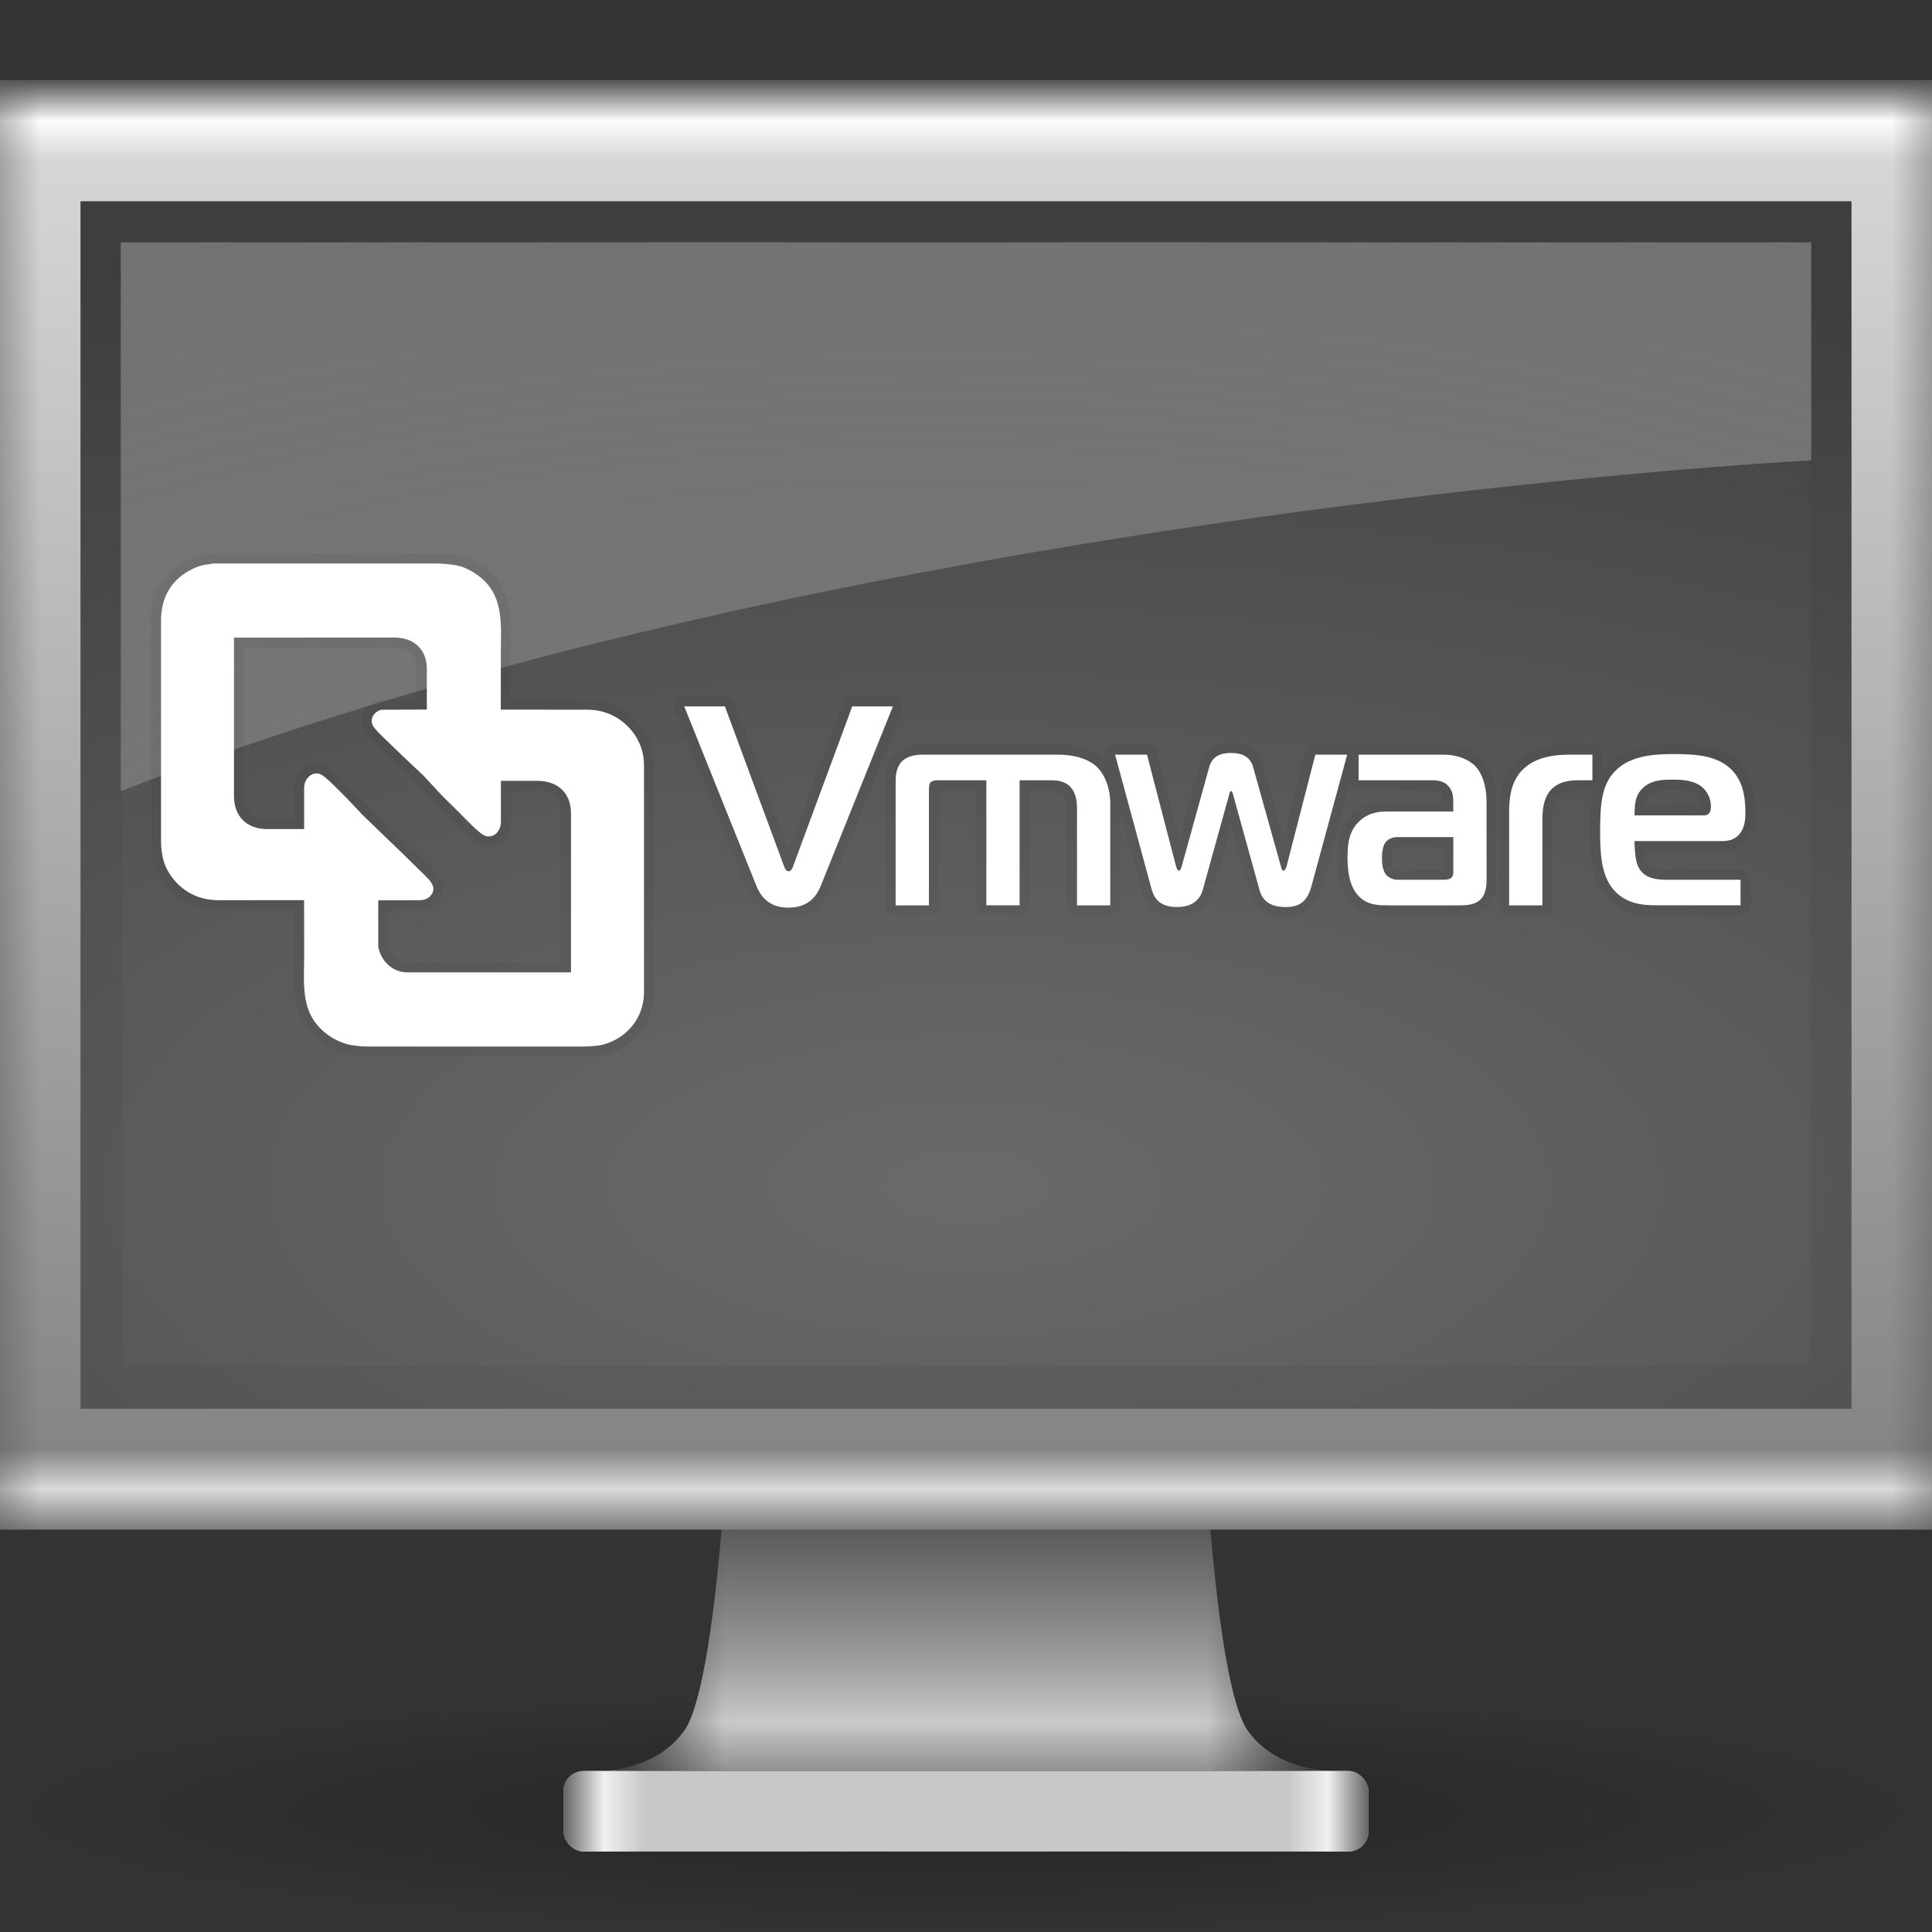 <?xml version="1.0" encoding="UTF-8" standalone="no"?>
<!-- Created with Inkscape (http://www.inkscape.org/) -->

<svg
   xmlns:dc="http://purl.org/dc/elements/1.1/"
   xmlns:cc="http://creativecommons.org/ns#"
   xmlns:rdf="http://www.w3.org/1999/02/22-rdf-syntax-ns#"
   xmlns:svg="http://www.w3.org/2000/svg"
   xmlns="http://www.w3.org/2000/svg"
   xmlns:xlink="http://www.w3.org/1999/xlink"
   xmlns:sodipodi="http://sodipodi.sourceforge.net/DTD/sodipodi-0.dtd"
   xmlns:inkscape="http://www.inkscape.org/namespaces/inkscape"
   version="1.1"
   width="48"
   height="48"
   id="svg4569"
   inkscape:version="0.48.4 r9939"
   sodipodi:docname="application-x-vmware-vmfoundry.svg">
  <rect width="100%" height="100%" fill="#333333" stroke="none"/>
  <sodipodi:namedview
     pagecolor="#ffffff"
     bordercolor="#666666"
     borderopacity="1"
     objecttolerance="10"
     gridtolerance="10"
     guidetolerance="10"
     inkscape:pageopacity="0"
     inkscape:pageshadow="2"
     inkscape:window-width="1280"
     inkscape:window-height="1000"
     id="namedview41"
     showgrid="false"
     inkscape:zoom="11.313709"
     inkscape:cx="29.329987"
     inkscape:cy="18.840007"
     inkscape:window-x="0"
     inkscape:window-y="24"
     inkscape:window-maximized="1"
     inkscape:current-layer="svg4569" />
  <defs
     id="defs4571">
    <linearGradient
       id="linearGradient3941">
      <stop
         style="stop-color:#a7a7a7;stop-opacity:0.286;"
         offset="0"
         id="stop3943" />
      <stop
         style="stop-color:#707070;stop-opacity:1;"
         offset="1"
         id="stop3945" />
    </linearGradient>
    <linearGradient
       id="linearGradient3906">
      <stop
         style="stop-color:#5d5d5d;stop-opacity:1;"
         offset="0"
         id="stop3908" />
      <stop
         id="stop3915"
         offset="0.5"
         style="stop-color:#efefef;stop-opacity:1;" />
      <stop
         style="stop-color:#efefef;stop-opacity:0;"
         offset="1"
         id="stop3910" />
    </linearGradient>
    <linearGradient
       id="linearGradient3877">
      <stop
         id="stop3879"
         offset="0"
         style="stop-color:#2e2e2f;stop-opacity:1;" />
      <stop
         id="stop3881"
         offset="1"
         style="stop-color:#2e2e2f;stop-opacity:0;" />
    </linearGradient>
    <linearGradient
       id="linearGradient3865">
      <stop
         style="stop-color:#dbdbdb;stop-opacity:1;"
         offset="0"
         id="stop3867" />
      <stop
         style="stop-color:#dbdbdb;stop-opacity:0;"
         offset="1"
         id="stop3869" />
    </linearGradient>
    <linearGradient
       id="linearGradient3843">
      <stop
         id="stop3845"
         offset="0"
         style="stop-color:#7d7d7d;stop-opacity:1;" />
      <stop
         style="stop-color:#d9d9d9;stop-opacity:1;"
         offset="0.5"
         id="stop3847" />
      <stop
         id="stop3849"
         offset="1"
         style="stop-color:#d9d9d9;stop-opacity:0;" />
    </linearGradient>
    <linearGradient
       id="linearGradient3835">
      <stop
         style="stop-color:#555555;stop-opacity:0;"
         offset="0"
         id="stop3837" />
      <stop
         style="stop-color:#555555;stop-opacity:1;"
         offset="1"
         id="stop3839" />
    </linearGradient>
    <linearGradient
       id="linearGradient3813">
      <stop
         style="stop-color:#555555;stop-opacity:1;"
         offset="0"
         id="stop3815" />
      <stop
         id="stop3825"
         offset="0.5"
         style="stop-color:#fcfcfc;stop-opacity:1;" />
      <stop
         style="stop-color:#fcfcfc;stop-opacity:0;"
         offset="1"
         id="stop3817" />
    </linearGradient>
    <linearGradient
       id="linearGradient3803">
      <stop
         style="stop-color:#dbdbdb;stop-opacity:1;"
         offset="0"
         id="stop3805" />
      <stop
         style="stop-color:#808080;stop-opacity:1;"
         offset="1"
         id="stop3807" />
    </linearGradient>
    <linearGradient
       id="linearGradient4054">
      <stop
         id="stop4056"
         style="stop-color:#ffffff;stop-opacity:1"
         offset="0" />
      <stop
         id="stop4058"
         style="stop-color:#ffffff;stop-opacity:0.235"
         offset="0.063" />
      <stop
         id="stop4060"
         style="stop-color:#ffffff;stop-opacity:0.157"
         offset="0.969" />
      <stop
         id="stop4062"
         style="stop-color:#ffffff;stop-opacity:0.392"
         offset="1" />
    </linearGradient>
    <linearGradient
       id="linearGradient3912">
      <stop
         id="stop3914"
         style="stop-color:#5a5a5a;stop-opacity:1;"
         offset="0" />
      <stop
         offset="0.523"
         style="stop-color:#999999;stop-opacity:1;"
         id="stop3935" />
      <stop
         id="stop3920"
         style="stop-color:#c9c9c9;stop-opacity:1;"
         offset="0.782" />
      <stop
         id="stop3922"
         style="stop-color:#929292;stop-opacity:1;"
         offset="1" />
    </linearGradient>
    <linearGradient
       id="linearGradient3342">
      <stop
         id="stop3344"
         style="stop-color:#ffffff;stop-opacity:0"
         offset="0" />
      <stop
         id="stop3346"
         style="stop-color:#ffffff;stop-opacity:1"
         offset="1" />
    </linearGradient>
    <linearGradient
       id="linearGradient10691-1">
      <stop
         id="stop10693-3"
         style="stop-color:#000000;stop-opacity:1"
         offset="0" />
      <stop
         id="stop10695-1"
         style="stop-color:#000000;stop-opacity:0"
         offset="1" />
    </linearGradient>
    <linearGradient
       x1="15.574"
       y1="46.971"
       x2="23.578"
       y2="46.971"
       id="linearGradient2993"
       xlink:href="#linearGradient3342"
       gradientUnits="userSpaceOnUse"
       gradientTransform="matrix(1.118,0,0,1,-2.352,-3.471)"
       spreadMethod="reflect" />
    <radialGradient
       cx="6.703"
       cy="73.616"
       r="7.228"
       fx="6.703"
       fy="73.616"
       id="radialGradient3001"
       xlink:href="#linearGradient10691-1"
       gradientUnits="userSpaceOnUse"
       gradientTransform="matrix(1.937,0,0,0.415,11.018,13.447)" />
    <linearGradient
       x1="361.106"
       y1="87.987"
       x2="361.106"
       y2="92.491"
       id="linearGradient3832-9"
       xlink:href="#linearGradient3912"
       gradientUnits="userSpaceOnUse"
       gradientTransform="matrix(0.996,0,0,1,-332.882,-50.013)" />
    <linearGradient
       id="outerBackgroundGradient-5-0">
      <stop
         style="stop-color:#6a6a6a;stop-opacity:1;"
         offset="0"
         id="stop3864-8-6-4" />
      <stop
         style="stop-color:#414141;stop-opacity:1;"
         offset="1"
         id="stop3866-9-1-86" />
    </linearGradient>
    <linearGradient
       id="linearGradient3924-1">
      <stop
         offset="0"
         style="stop-color:#ffffff;stop-opacity:1"
         id="stop3926-3" />
      <stop
         offset="0.063"
         style="stop-color:#ffffff;stop-opacity:0.235"
         id="stop3928-91" />
      <stop
         offset="0.951"
         style="stop-color:#ffffff;stop-opacity:0.157"
         id="stop3930-6" />
      <stop
         offset="1"
         style="stop-color:#ffffff;stop-opacity:0.392"
         id="stop3932-6" />
    </linearGradient>
    <linearGradient
       inkscape:collect="always"
       xlink:href="#linearGradient3924-1-0"
       id="linearGradient3916-5"
       gradientUnits="userSpaceOnUse"
       gradientTransform="matrix(1.216,0,0,0.838,-5.189,-0.108)"
       x1="24"
       y1="5"
       x2="24"
       y2="43" />
    <linearGradient
       id="linearGradient3924-1-0">
      <stop
         offset="0"
         style="stop-color:#ffffff;stop-opacity:1"
         id="stop3926-3-7" />
      <stop
         offset="0.063"
         style="stop-color:#ffffff;stop-opacity:0.235"
         id="stop3928-91-0" />
      <stop
         offset="0.951"
         style="stop-color:#ffffff;stop-opacity:0.157"
         id="stop3930-6-2" />
      <stop
         offset="1"
         style="stop-color:#ffffff;stop-opacity:0.392"
         id="stop3932-6-0" />
    </linearGradient>
    <linearGradient
       inkscape:collect="always"
       xlink:href="#linearGradient4054"
       id="linearGradient4052"
       gradientUnits="userSpaceOnUse"
       gradientTransform="matrix(1.216,0,0,0.838,-5.189,-0.108)"
       x1="23.386"
       y1="42.776"
       x2="23.386"
       y2="51.377" />
    <linearGradient
       inkscape:collect="always"
       xlink:href="#linearGradient3924-1-0"
       id="linearGradient4066"
       gradientUnits="userSpaceOnUse"
       gradientTransform="matrix(1.155,0,0,0.838,-3.519,-0.108)"
       x1="24"
       y1="5"
       x2="24"
       y2="43" />
    <linearGradient
       inkscape:collect="always"
       xlink:href="#linearGradient3803"
       id="linearGradient3809"
       x1="24"
       y1="2.997"
       x2="24"
       y2="37.003"
       gradientUnits="userSpaceOnUse"
       gradientTransform="matrix(1,0,0,1.059,0,-1.176)" />
    <linearGradient
       inkscape:collect="always"
       xlink:href="#linearGradient3813"
       id="linearGradient3823"
       gradientUnits="userSpaceOnUse"
       x1="24"
       y1="2.001"
       x2="24"
       y2="2.999"
       gradientTransform="matrix(1,0,0,2,0,-2)" />
    <linearGradient
       inkscape:collect="always"
       xlink:href="#linearGradient3835"
       id="linearGradient3841"
       x1="47"
       y1="20"
       x2="48"
       y2="20"
       gradientUnits="userSpaceOnUse" />
    <linearGradient
       inkscape:collect="always"
       xlink:href="#linearGradient3843"
       id="linearGradient3851"
       gradientUnits="userSpaceOnUse"
       gradientTransform="matrix(1,0,0,2,0,-42)"
       x1="24"
       y1="2.001"
       x2="24"
       y2="2.999" />
    <linearGradient
       inkscape:collect="always"
       xlink:href="#linearGradient3835"
       id="linearGradient3855"
       gradientUnits="userSpaceOnUse"
       x1="47"
       y1="20"
       x2="48"
       y2="20"
       gradientTransform="translate(-48,0)" />
    <linearGradient
       inkscape:collect="always"
       xlink:href="#linearGradient3877"
       id="linearGradient3885"
       gradientUnits="userSpaceOnUse"
       gradientTransform="matrix(1.177,0,0,-1,-4.252,87.004)"
       x1="24"
       y1="42.505"
       x2="24"
       y2="43.003" />
    <linearGradient
       inkscape:collect="always"
       xlink:href="#linearGradient3865"
       id="linearGradient3888"
       gradientUnits="userSpaceOnUse"
       x1="24"
       y1="42.505"
       x2="24"
       y2="43.003"
       gradientTransform="matrix(1.177,0,0,1,-4.252,0)" />
    <clipPath
       clipPathUnits="userSpaceOnUse"
       id="clipPath3896">
      <rect
         ry="0.434"
         rx="0.469"
         y="42.502"
         x="14"
         height="2"
         width="20"
         id="rect3898"
         style="fill:#a1a1a1;fill-opacity:1;stroke:none" />
    </clipPath>
    <linearGradient
       inkscape:collect="always"
       xlink:href="#linearGradient3906"
       id="linearGradient3913"
       x1="14"
       y1="43.502"
       x2="14.2"
       y2="43.502"
       gradientUnits="userSpaceOnUse"
       gradientTransform="matrix(2.5,0,0,1,-21,0)" />
    <clipPath
       clipPathUnits="userSpaceOnUse"
       id="clipPath3925">
      <rect
         ry="0.434"
         rx="0.469"
         y="42.502"
         x="14"
         height="2"
         width="20"
         id="rect3927"
         style="fill:#a1a1a1;fill-opacity:1;stroke:none" />
    </clipPath>
    <linearGradient
       inkscape:collect="always"
       xlink:href="#linearGradient3906"
       id="linearGradient3931"
       gradientUnits="userSpaceOnUse"
       gradientTransform="matrix(2.5,0,0,1,-21,0)"
       x1="14"
       y1="43.502"
       x2="14.2"
       y2="43.502" />
    <radialGradient
       inkscape:collect="always"
       xlink:href="#linearGradient10691-1"
       id="radialGradient3937"
       gradientUnits="userSpaceOnUse"
       gradientTransform="matrix(2.533,0,0,0.415,7.019,13.135)"
       cx="6.703"
       cy="73.616"
       fx="6.703"
       fy="73.616"
       r="7.228" />
    <radialGradient
       inkscape:collect="always"
       xlink:href="#outerBackgroundGradient-5-0"
       id="radialGradient3939"
       cx="24"
       cy="33.877"
       fx="24"
       fy="33.877"
       r="22"
       gradientTransform="matrix(2.572,0,0,1.1,-37.733,-7.787)"
       gradientUnits="userSpaceOnUse" />
    <radialGradient
       inkscape:collect="always"
       xlink:href="#linearGradient3941"
       id="radialGradient3949"
       cx="30.14"
       cy="23.244"
       fx="30.14"
       fy="23.244"
       r="21"
       gradientTransform="matrix(-3.6633084e-8,1.578,-3.383,-7.8536888e-8,101.66,-21.602)"
       gradientUnits="userSpaceOnUse" />
    <radialGradient
       inkscape:collect="always"
       xlink:href="#linearGradient10691-1-9"
       id="radialGradient3937-2"
       gradientUnits="userSpaceOnUse"
       gradientTransform="matrix(3.32,0,0,0.415,1.745,13.447)"
       cx="6.703"
       cy="73.616"
       fx="6.703"
       fy="73.616"
       r="7.228" />
    <linearGradient
       id="linearGradient10691-1-9">
      <stop
         id="stop10693-3-6"
         style="stop-color:#000000;stop-opacity:1"
         offset="0" />
      <stop
         id="stop10695-1-6"
         style="stop-color:#000000;stop-opacity:0"
         offset="1" />
    </linearGradient>
    <linearGradient
       x1="361.106"
       y1="87.487"
       x2="361.106"
       y2="92.491"
       id="linearGradient3832-9-7"
       xlink:href="#linearGradient3912-2"
       gradientUnits="userSpaceOnUse"
       gradientTransform="matrix(0.996,0,0,1,-332.882,-49.517)" />
    <linearGradient
       id="linearGradient3912-2">
      <stop
         id="stop3914-5"
         style="stop-color:#5a5a5a;stop-opacity:1;"
         offset="0" />
      <stop
         offset="0.523"
         style="stop-color:#999999;stop-opacity:1;"
         id="stop3935-0" />
      <stop
         id="stop3920-5"
         style="stop-color:#c9c9c9;stop-opacity:1;"
         offset="0.803" />
      <stop
         id="stop3922-8"
         style="stop-color:#929292;stop-opacity:1;"
         offset="1" />
    </linearGradient>
    <linearGradient
       inkscape:collect="always"
       xlink:href="#linearGradient3920"
       id="linearGradient3944"
       gradientUnits="userSpaceOnUse"
       gradientTransform="matrix(0.667,0,0,1,5.667,0)"
       x1="14"
       y1="42.5"
       x2="17"
       y2="42.5" />
    <linearGradient
       id="linearGradient3920">
      <stop
         id="stop3923"
         offset="0"
         style="stop-color:#323232;stop-opacity:1;" />
      <stop
         id="stop3925"
         offset="1"
         style="stop-color:#323232;stop-opacity:0;" />
    </linearGradient>
    <clipPath
       clipPathUnits="userSpaceOnUse"
       id="clipPath3963">
      <path
         sodipodi:nodetypes="csccscc"
         style="color:#000000;fill:url(#linearGradient3967);fill-opacity:1;fill-rule:nonzero;stroke:none;stroke-width:0.998;marker:none;visibility:visible;display:inline;overflow:visible;enable-background:new"
         id="path3965"
         inkscape:connector-curvature="0"
         d="m 17,42 c 0,0 -0.195,0.715 -0.667,0.857 C 15.862,42.999 15,43 15,43 l 12,0 C 27,43 26.138,42.999 25.667,42.857 25.195,42.715 25,42 25,42 z" />
    </clipPath>
    <linearGradient
       inkscape:collect="always"
       xlink:href="#linearGradient3920"
       id="linearGradient3971"
       gradientUnits="userSpaceOnUse"
       gradientTransform="matrix(0.667,0,0,1,5.667,0)"
       x1="14"
       y1="42.5"
       x2="17"
       y2="42.5" />
    <linearGradient
       id="linearGradient3234">
      <stop
         id="stop3236"
         offset="0"
         style="stop-color:#323232;stop-opacity:1;" />
      <stop
         id="stop3238"
         offset="1"
         style="stop-color:#323232;stop-opacity:0;" />
    </linearGradient>
    <clipPath
       clipPathUnits="userSpaceOnUse"
       id="clipPath3240">
      <path
         sodipodi:nodetypes="csccscc"
         style="color:#000000;fill:url(#linearGradient3967);fill-opacity:1;fill-rule:nonzero;stroke:none;stroke-width:0.998;marker:none;visibility:visible;display:inline;overflow:visible;enable-background:new"
         id="path3242"
         inkscape:connector-curvature="0"
         d="m 17,42 c 0,0 -0.195,0.715 -0.667,0.857 C 15.862,42.999 15,43 15,43 l 12,0 C 27,43 26.138,42.999 25.667,42.857 25.195,42.715 25,42 25,42 z" />
    </clipPath>
    <linearGradient
       inkscape:collect="always"
       xlink:href="#linearGradient3906-1"
       id="linearGradient3913-1"
       x1="14"
       y1="43.502"
       x2="14.2"
       y2="43.502"
       gradientUnits="userSpaceOnUse"
       gradientTransform="matrix(10,0,0,1,-126,0)" />
    <linearGradient
       id="linearGradient3906-1">
      <stop
         style="stop-color:#646464;stop-opacity:1;"
         offset="0"
         id="stop3908-8" />
      <stop
         id="stop3915-1"
         offset="0.5"
         style="stop-color:#f0f0f0;stop-opacity:1;" />
      <stop
         style="stop-color:#f0f0f0;stop-opacity:0;"
         offset="1"
         id="stop3910-1" />
    </linearGradient>
    <clipPath
       clipPathUnits="userSpaceOnUse"
       id="clipPath3894">
      <rect
         rx="0.5"
         ry="0.5"
         y="42.502"
         x="14"
         height="2"
         width="20"
         id="rect3896"
         style="fill:#bebebe;fill-opacity:1;stroke:none" />
    </clipPath>
    <linearGradient
       inkscape:collect="always"
       xlink:href="#linearGradient3906-1"
       id="linearGradient3101"
       gradientUnits="userSpaceOnUse"
       gradientTransform="matrix(10,0,0,1,-126,0)"
       x1="14"
       y1="43.502"
       x2="14.2"
       y2="43.502" />
    <linearGradient
       id="linearGradient3252">
      <stop
         style="stop-color:#646464;stop-opacity:1;"
         offset="0"
         id="stop3254" />
      <stop
         id="stop3256"
         offset="0.5"
         style="stop-color:#f0f0f0;stop-opacity:1;" />
      <stop
         style="stop-color:#f0f0f0;stop-opacity:0;"
         offset="1"
         id="stop3258" />
    </linearGradient>
    <clipPath
       clipPathUnits="userSpaceOnUse"
       id="clipPath3901">
      <rect
         rx="0.5"
         ry="0.5"
         y="42.502"
         x="-34"
         height="2"
         width="20"
         id="rect3903"
         style="fill:#bebebe;fill-opacity:1;stroke:none"
         transform="scale(-1,1)" />
    </clipPath>
    <linearGradient
       y2="43.502"
       x2="14.2"
       y1="43.502"
       x1="14"
       gradientTransform="matrix(10,0,0,1,-126,0)"
       gradientUnits="userSpaceOnUse"
       id="linearGradient3270"
       xlink:href="#linearGradient3906-1"
       inkscape:collect="always" />
    <radialGradient
       inkscape:collect="always"
       xlink:href="#linearGradient10691-1-2"
       id="radialGradient3272"
       gradientUnits="userSpaceOnUse"
       gradientTransform="matrix(3.32,0,0,0.415,1.745,13.447)"
       cx="6.703"
       cy="73.616"
       fx="6.703"
       fy="73.616"
       r="7.228" />
    <linearGradient
       id="linearGradient10691-1-2">
      <stop
         id="stop10693-3-2"
         style="stop-color:#000000;stop-opacity:1"
         offset="0" />
      <stop
         id="stop10695-1-0"
         style="stop-color:#000000;stop-opacity:0"
         offset="1" />
    </linearGradient>
    <linearGradient
       inkscape:collect="always"
       xlink:href="#linearGradient3912-1"
       id="linearGradient3274"
       gradientUnits="userSpaceOnUse"
       gradientTransform="matrix(0.996,0,0,1,-332.882,-49.517)"
       x1="361.106"
       y1="86.504"
       x2="361.106"
       y2="92.491" />
    <linearGradient
       id="linearGradient3912-1">
      <stop
         id="stop3914-8"
         style="stop-color:#5a5a5a;stop-opacity:1;"
         offset="0" />
      <stop
         offset="0.523"
         style="stop-color:#999999;stop-opacity:1;"
         id="stop3935-6" />
      <stop
         id="stop3920-51"
         style="stop-color:#c9c9c9;stop-opacity:1;"
         offset="0.803" />
      <stop
         id="stop3922-6"
         style="stop-color:#929292;stop-opacity:1;"
         offset="1" />
    </linearGradient>
    <linearGradient
       inkscape:collect="always"
       xlink:href="#linearGradient3920-2"
       id="linearGradient3276"
       gradientUnits="userSpaceOnUse"
       gradientTransform="matrix(0.667,0,0,1,5.667,0)"
       x1="14"
       y1="42.5"
       x2="17"
       y2="42.5" />
    <linearGradient
       id="linearGradient3920-2">
      <stop
         id="stop3923-0"
         offset="0"
         style="stop-color:#323232;stop-opacity:1;" />
      <stop
         id="stop3925-3"
         offset="1"
         style="stop-color:#323232;stop-opacity:0;" />
    </linearGradient>
    <clipPath
       clipPathUnits="userSpaceOnUse"
       id="clipPath3963-7">
      <path
         sodipodi:nodetypes="csccscc"
         style="color:#000000;fill:url(#linearGradient3967);fill-opacity:1;fill-rule:nonzero;stroke:none;stroke-width:0.998;marker:none;visibility:visible;display:inline;overflow:visible;enable-background:new"
         id="path3965-3"
         inkscape:connector-curvature="0"
         d="m 17,42 c 0,0 -0.195,0.715 -0.667,0.857 C 15.862,42.999 15,43 15,43 l 12,0 C 27,43 26.138,42.999 25.667,42.857 25.195,42.715 25,42 25,42 z" />
    </clipPath>
    <linearGradient
       inkscape:collect="always"
       xlink:href="#linearGradient3920-2"
       id="linearGradient3278"
       gradientUnits="userSpaceOnUse"
       gradientTransform="matrix(0.667,0,0,1,5.667,0)"
       x1="14"
       y1="42.5"
       x2="17"
       y2="42.5" />
    <linearGradient
       id="linearGradient3311">
      <stop
         id="stop3313"
         offset="0"
         style="stop-color:#323232;stop-opacity:1;" />
      <stop
         id="stop3315"
         offset="1"
         style="stop-color:#323232;stop-opacity:0;" />
    </linearGradient>
    <clipPath
       clipPathUnits="userSpaceOnUse"
       id="clipPath3317">
      <path
         sodipodi:nodetypes="csccscc"
         style="color:#000000;fill:url(#linearGradient3967);fill-opacity:1;fill-rule:nonzero;stroke:none;stroke-width:0.998;marker:none;visibility:visible;display:inline;overflow:visible;enable-background:new"
         id="path3319"
         inkscape:connector-curvature="0"
         d="m 17,42 c 0,0 -0.195,0.715 -0.667,0.857 C 15.862,42.999 15,43 15,43 l 12,0 C 27,43 26.138,42.999 25.667,42.857 25.195,42.715 25,42 25,42 z" />
    </clipPath>
    <linearGradient
       inkscape:collect="always"
       xlink:href="#linearGradient3906-7"
       id="linearGradient3280"
       gradientUnits="userSpaceOnUse"
       gradientTransform="matrix(10,0,0,1,-126,0)"
       x1="14"
       y1="43.502"
       x2="14.2"
       y2="43.502" />
    <linearGradient
       id="linearGradient3906-7">
      <stop
         style="stop-color:#646464;stop-opacity:1;"
         offset="0"
         id="stop3908-1" />
      <stop
         id="stop3915-6"
         offset="0.5"
         style="stop-color:#f0f0f0;stop-opacity:1;" />
      <stop
         style="stop-color:#f0f0f0;stop-opacity:0;"
         offset="1"
         id="stop3910-9" />
    </linearGradient>
    <clipPath
       clipPathUnits="userSpaceOnUse"
       id="clipPath3894-7">
      <rect
         rx="0.5"
         ry="0.5"
         y="42.502"
         x="14"
         height="2"
         width="20"
         id="rect3896-4"
         style="fill:#bebebe;fill-opacity:1;stroke:none" />
    </clipPath>
    <linearGradient
       inkscape:collect="always"
       xlink:href="#linearGradient3906-7"
       id="linearGradient3282"
       gradientUnits="userSpaceOnUse"
       gradientTransform="matrix(10,0,0,1,-126,0)"
       x1="14"
       y1="43.502"
       x2="14.2"
       y2="43.502" />
    <linearGradient
       id="linearGradient3329">
      <stop
         style="stop-color:#646464;stop-opacity:1;"
         offset="0"
         id="stop3331" />
      <stop
         id="stop3333"
         offset="0.5"
         style="stop-color:#f0f0f0;stop-opacity:1;" />
      <stop
         style="stop-color:#f0f0f0;stop-opacity:0;"
         offset="1"
         id="stop3335" />
    </linearGradient>
    <clipPath
       clipPathUnits="userSpaceOnUse"
       id="clipPath3901-6">
      <rect
         rx="0.5"
         ry="0.5"
         y="42.502"
         x="-34"
         height="2"
         width="20"
         id="rect3903-1"
         style="fill:#bebebe;fill-opacity:1;stroke:none"
         transform="scale(-1,1)" />
    </clipPath>
    <linearGradient
       y2="43.502"
       x2="14.2"
       y1="43.502"
       x1="14"
       gradientTransform="matrix(10,0,0,1,-126,0)"
       gradientUnits="userSpaceOnUse"
       id="linearGradient3347"
       xlink:href="#linearGradient3906-7"
       inkscape:collect="always" />
  </defs>
  <g
     id="g3133"
     transform="translate(0,1)">
    <path
       style="opacity:0.3;fill:url(#radialGradient3272);fill-opacity:1;fill-rule:nonzero;stroke:none;stroke-width:0.8;marker:none;visibility:visible;display:inline;overflow:visible"
       id="path2589"
       inkscape:connector-curvature="0"
       d="M 48,44 C 48,45.657 37.255,47 24,47 10.745,47 0,45.657 0,44 0,42.343 10.745,41 24,41 37.255,41 48,42.343 48,44 l 0,0 z" />
    <path
       sodipodi:nodetypes="csccscc"
       style="color:#000000;fill:url(#linearGradient3274);fill-opacity:1;fill-rule:nonzero;stroke:none;stroke-width:0.998;marker:none;visibility:visible;display:inline;overflow:visible;enable-background:new"
       id="rect1789"
       inkscape:connector-curvature="0"
       d="m 18,36 c 0,0 -0.293,5.007 -1,6 -0.707,0.992 -2,1 -2,1 l 18,0 c 0,0 -1.293,-0.008 -2,-1 -0.707,-0.992 -1,-6 -1,-6 z" />
    <rect
       transform="matrix(1.5,0,0,7,-7.5,-258)"
       clip-path="url(#clipPath3963-7)"
       y="42"
       x="15"
       height="1"
       width="2"
       id="rect3909"
       style="fill:url(#linearGradient3276);fill-opacity:1;stroke:none" />
    <rect
       style="fill:url(#linearGradient3278);fill-opacity:1;stroke:none"
       id="rect3969"
       width="2"
       height="1"
       x="15"
       y="42"
       clip-path="url(#clipPath3963-7)"
       transform="matrix(-1.5,0,0,7,55.5,-258)" />
    <rect
       rx="0.5"
       ry="0.5"
       y="43"
       x="14"
       height="2"
       width="20"
       id="rect3883"
       style="fill:#c8c8c8;fill-opacity:1;stroke:none" />
    <rect
       transform="translate(0,0.498)"
       clip-path="url(#clipPath3894-7)"
       ry="0"
       rx="0"
       y="42.502"
       x="14"
       height="2"
       width="2"
       id="rect3900"
       style="fill:url(#linearGradient3280);fill-opacity:1;stroke:none" />
    <rect
       transform="matrix(-1,0,0,1,48,0.498)"
       style="fill:url(#linearGradient3347);fill-opacity:1;stroke:none"
       id="rect3099"
       width="2"
       height="2"
       x="14"
       y="42.502"
       rx="0"
       ry="0"
       clip-path="url(#clipPath3901-6)" />
  </g>
  <rect
     width="48"
     height="36"
     rx="0"
     ry="0"
     x="-3.5762787e-07"
     y="2"
     id="rect2722"
     style="fill:url(#linearGradient3809);fill-opacity:1;stroke:none" />
  <path
     style="fill:url(#radialGradient3939);fill-opacity:1;stroke:none;display:inline"
     d="M 2,5 46,5 46,35 2,35 z"
     id="rect2722-0"
     inkscape:connector-curvature="0"
     sodipodi:nodetypes="ccccc" />
  <path
     style="opacity:0.05;fill:#000000;fill-opacity:1;stroke:none;display:inline"
     d="m 2,5 0,30 L 46,35 46,5 z m 1.048,1.071 41.905,0 0,27.857 -41.905,0 z"
     id="path3942"
     inkscape:connector-curvature="0"
     sodipodi:nodetypes="cccccccccc" />
  <path
     style="fill:url(#radialGradient3949);fill-opacity:1;stroke:none;display:inline"
     d="m 3,6.02 0,13.636 C 20.943,12.673 45,11.437 45,11.437 L 45,6.02 z"
     id="rect3872"
     inkscape:connector-curvature="0"
     sodipodi:nodetypes="ccccc" />
  <rect
     y="2"
     x="-3.5762787e-07"
     height="2"
     width="48"
     id="rect3821"
     style="fill:url(#linearGradient3823);fill-opacity:1;stroke:none" />
  <rect
     style="fill:url(#linearGradient3851);fill-opacity:1;stroke:none;opacity:1"
     id="rect3827"
     width="48"
     height="2"
     x="-3.5762787e-07"
     y="-38"
     transform="scale(1,-1)" />
  <rect
     style="fill:url(#linearGradient3841);fill-opacity:1;stroke:none;opacity:0.4"
     id="rect3833"
     width="1"
     height="36"
     x="47"
     y="2" />
  <rect
     y="2"
     x="-1"
     height="36"
     width="1"
     id="rect3853"
     style="opacity:0.4;fill:url(#linearGradient3855);fill-opacity:1;stroke:none"
     transform="scale(-1,1)" />
  <g
     id="g3871"
     style="fill:none;stroke:#000000;stroke-width:0.5;stroke-linecap:round;stroke-linejoin:round;stroke-miterlimit:4;stroke-opacity:1;stroke-dasharray:none;opacity:0.05">
    <path
       d="m 5.306,14 c -0.166,0.031 -0.242,0.021 -0.411,0.087 C 4.31,14.318 4,14.794 4,15.409 L 4,20.907 c 0,0.164 0.022,0.344 0.07,0.503 0.034,0.117 0.111,0.259 0.182,0.359 0.277,0.39 0.694,0.597 1.174,0.597 l 0.314,0 0.727,0 0.823,0 c 0.185,0 0.262,0.007 0.266,0.216 l 0,1.123 c 0,0.788 -0.118,1.513 0.628,2.035 0.114,0.078 0.254,0.146 0.387,0.188 0.153,0.049 0.395,0.072 0.556,0.072 l 5.396,0 c 0.097,0 0.345,-0.019 0.435,-0.041 C 15.571,25.805 15.999,25.286 16,24.661 l 0,-5.643 c 0,-0.16 -0.022,-0.3 -0.075,-0.454 -0.039,-0.114 -0.118,-0.263 -0.19,-0.359 -0.277,-0.365 -0.677,-0.572 -1.14,-0.573 -0.718,3.08e-4 -1.435,-5.7e-5 -2.153,-0.001 l 6.12e-4,-0.429 0,-0.933 c 0,-0.755 0.106,-1.53 -0.63,-2.016 -0.1,-0.067 -0.248,-0.146 -0.363,-0.18 -0.154,-0.044 -0.441,-0.074 -0.604,-0.072 -2.033,-3e-6 -3.694,8e-6 -5.541,-2e-6 z m 5.299,3.629 c 0,0 -0.749,0.003 -1.123,0.004 -0.172,0.033 -0.302,0.214 -0.224,0.381 0.043,0.093 0.181,0.222 0.257,0.297 l 0.486,0.469 0.507,0.477 0.473,0.508 0.422,0.418 c 0.135,0.135 0.485,0.51 0.63,0.573 0.179,0.077 0.338,-0.038 0.393,-0.208 0.021,-0.069 0.019,-0.143 0.019,-0.216 5.23e-4,-0.311 -6.11e-4,-0.932 -6.11e-4,-0.932 0,0 0.613,-9.38e-4 0.919,-9.38e-4 0.508,0.006 0.823,0.31 0.823,0.813 l 0,3.946 -3.992,0 c -0.111,0 -0.182,0 -0.29,-0.035 -0.271,-0.087 -0.461,-0.337 -0.507,-0.61 l 0,-0.383 0,-0.526 c -0.002,-0.061 -0.011,-0.152 0.037,-0.198 0.048,-0.046 0.142,-0.041 0.203,-0.041 l 0.701,0 c 0.061,0 0.135,0.003 0.194,-0.013 0.165,-0.043 0.284,-0.202 0.211,-0.37 -0.048,-0.108 -0.173,-0.22 -0.259,-0.304 L 10.021,21.223 9.013,20.252 8.615,19.829 C 8.478,19.695 8.108,19.3 7.968,19.237 7.797,19.161 7.627,19.287 7.576,19.449 c -0.022,0.068 -0.019,0.143 -0.019,0.214 l 0,0.933 -0.92,0 C 6.133,20.595 5.816,20.282 5.814,19.783 l 7.92e-4,-3.944 c 0,0 2.66,-6.75e-4 3.991,-6.75e-4 0.473,0 0.797,0.29 0.799,0.766 z"
       id="path3874"
       inkscape:connector-curvature="0"
       style="fill:none;stroke:#000000;stroke-width:0.5;stroke-linecap:round;stroke-linejoin:round;stroke-miterlimit:4;stroke-opacity:1;stroke-dasharray:none"
       sodipodi:nodetypes="ccssccsccscsccssccscccccscccccccccccccccccscscccccssccccccccsccccccc" />
    <g
       style="font-size:7.062px;font-style:normal;font-variant:normal;font-weight:normal;font-stretch:normal;line-height:125%;letter-spacing:0px;word-spacing:0px;fill:none;stroke:#000000;stroke-width:0.5;stroke-linecap:round;stroke-linejoin:round;stroke-miterlimit:4;stroke-opacity:1;stroke-dasharray:none;font-family:MagistralC;-inkscape-font-specification:MagistralC"
       id="g3876">
      <path
         d="m 18.01,17.55 -1.01,0 1.794,4.463 c 0.198,0.487 0.572,0.537 0.798,0.537 0.501,0 0.706,-0.304 0.798,-0.537 l 1.794,-4.463 -1.01,0 -1.476,3.99 c -0.014,0.035 -0.042,0.106 -0.106,0.106 -0.064,0 -0.092,-0.071 -0.106,-0.106 l -1.476,-3.99"
         id="path3878"
         inkscape:connector-curvature="0"
         style="fill:none;stroke:#000000;stroke-width:0.5;stroke-linecap:round;stroke-linejoin:round;stroke-miterlimit:4;stroke-opacity:1;stroke-dasharray:none" />
      <path
         d="m 22.253,22.493 0.826,0 0,-2.853 c 0,-0.141 0.021,-0.184 0.035,-0.198 0.021,-0.021 0.064,-0.057 0.184,-0.057 l 1.208,0 0,3.107 0.826,0 0,-3.107 0.77,0 c 0.148,0 0.36,0.014 0.501,0.177 0.134,0.148 0.155,0.367 0.155,0.53 l 0,2.401 0.826,0 0,-2.528 c 0,-0.374 -0.127,-0.713 -0.339,-0.918 -0.268,-0.247 -0.685,-0.297 -0.953,-0.297 l -3.369,0 c -0.169,0 -0.424,0.028 -0.565,0.226 -0.092,0.134 -0.106,0.318 -0.106,0.424 l 0,3.093"
         id="path3880"
         inkscape:connector-curvature="0"
         style="fill:none;stroke:#000000;stroke-width:0.5;stroke-linecap:round;stroke-linejoin:round;stroke-miterlimit:4;stroke-opacity:1;stroke-dasharray:none" />
      <path
         d="m 28.495,18.75 -0.791,0 0.89,3.277 c 0.049,0.198 0.141,0.508 0.643,0.508 0.431,0 0.586,-0.226 0.643,-0.417 l 0.65,-2.345 c 0.007,-0.028 0.021,-0.12 0.057,-0.12 0.035,0 0.049,0.092 0.057,0.12 l 0.65,2.345 c 0.106,0.381 0.445,0.417 0.643,0.417 0.275,0 0.523,-0.071 0.643,-0.508 l 0.89,-3.277 -0.791,0 -0.713,2.768 c -0.014,0.049 -0.042,0.113 -0.078,0.113 -0.035,0 -0.057,-0.078 -0.064,-0.106 l -0.692,-2.472 c -0.085,-0.311 -0.374,-0.346 -0.544,-0.346 -0.141,0 -0.452,0.014 -0.544,0.346 l -0.685,2.472 c -0.007,0.021 -0.028,0.106 -0.071,0.106 -0.035,0 -0.064,-0.078 -0.071,-0.113 l -0.72,-2.768"
         id="path3882"
         inkscape:connector-curvature="0"
         style="fill:none;stroke:#000000;stroke-width:0.5;stroke-linecap:round;stroke-linejoin:round;stroke-miterlimit:4;stroke-opacity:1;stroke-dasharray:none" />
      <path
         d="m 33.754,18.75 0,0.636 1.843,0 c 0.127,0 0.29,0.021 0.403,0.162 0.092,0.113 0.106,0.24 0.106,0.353 l 0,0.261 -1.624,0 c -0.198,0 -0.452,0.014 -0.685,0.219 -0.282,0.247 -0.318,0.579 -0.318,0.911 0,0.275 0.021,0.756 0.325,1.017 0.212,0.184 0.473,0.184 0.678,0.184 l 1.787,0 c 0.177,0 0.381,-0.014 0.516,-0.148 0.134,-0.134 0.148,-0.346 0.148,-0.48 l 0,-1.942 c 0,-0.417 -0.12,-0.72 -0.275,-0.883 -0.169,-0.177 -0.459,-0.29 -0.777,-0.29 l -2.126,0 m 2.352,2.048 0,0.862 c 0,0.057 0,0.106 -0.057,0.155 -0.057,0.042 -0.134,0.042 -0.184,0.042 l -1.151,0 c -0.106,0 -0.212,-0.057 -0.268,-0.113 -0.099,-0.106 -0.113,-0.304 -0.113,-0.417 0,-0.268 0.064,-0.367 0.092,-0.403 0.092,-0.12 0.247,-0.127 0.304,-0.127 l 1.377,0"
         id="path3884"
         inkscape:connector-curvature="0"
         style="fill:none;stroke:#000000;stroke-width:0.5;stroke-linecap:round;stroke-linejoin:round;stroke-miterlimit:4;stroke-opacity:1;stroke-dasharray:none" />
      <path
         d="m 37.494,22.493 0.826,0 0,-2.112 c 0,-0.282 0.035,-0.544 0.191,-0.734 0.198,-0.233 0.487,-0.261 0.706,-0.261 l 0.346,0 0,-0.636 -0.558,0 c -0.29,0 -0.777,0.021 -1.123,0.325 -0.318,0.275 -0.388,0.678 -0.388,1.088 l 0,2.33"
         id="path3886"
         inkscape:connector-curvature="0"
         style="fill:none;stroke:#000000;stroke-width:0.5;stroke-linecap:round;stroke-linejoin:round;stroke-miterlimit:4;stroke-opacity:1;stroke-dasharray:none" />
      <path
         d="m 43.243,22.493 0,-0.636 -1.829,0 c -0.304,0 -0.65,-0.042 -0.756,-0.445 -0.028,-0.113 -0.049,-0.353 -0.049,-0.516 l 2.175,0 c 0.148,0 0.29,-0.028 0.403,-0.141 0.155,-0.155 0.177,-0.374 0.177,-0.565 0,-0.473 -0.092,-0.939 -0.53,-1.215 -0.346,-0.219 -0.798,-0.24 -1.236,-0.24 -0.353,0 -0.989,1e-6 -1.398,0.353 -0.41,0.353 -0.445,0.869 -0.445,1.568 0,0.494 0.021,1.01 0.268,1.363 0.311,0.438 0.763,0.473 1.144,0.473 l 2.076,0 m -2.634,-2.232 c 0.007,-0.247 0,-0.452 0.169,-0.643 0.226,-0.254 0.565,-0.247 0.784,-0.247 0.233,0 0.501,0.014 0.706,0.169 0.12,0.092 0.24,0.268 0.24,0.501 0,0.099 -0.021,0.219 -0.184,0.219 l -1.716,0"
         id="path3888"
         inkscape:connector-curvature="0"
         style="fill:none;stroke:#000000;stroke-width:0.5;stroke-linecap:round;stroke-linejoin:round;stroke-miterlimit:4;stroke-opacity:1;stroke-dasharray:none" />
    </g>
  </g>
  <g
     id="g3108">
    <g
       id="text3844"
       style="font-size:7.062px;font-style:normal;font-variant:normal;font-weight:normal;font-stretch:normal;line-height:125%;letter-spacing:0px;word-spacing:0px;fill:#ffffff;fill-opacity:1;stroke:none;font-family:MagistralC;-inkscape-font-specification:MagistralC">
      <path
         id="path3849"
         d="m 18.01,17.55 -1.01,0 1.794,4.463 c 0.198,0.487 0.572,0.537 0.798,0.537 0.501,0 0.706,-0.304 0.798,-0.537 l 1.794,-4.463 -1.01,0 -1.476,3.99 c -0.014,0.035 -0.042,0.106 -0.106,0.106 -0.064,0 -0.092,-0.071 -0.106,-0.106 l -1.476,-3.99"
         inkscape:connector-curvature="0" />
      <path
         id="path3851"
         d="m 22.253,22.493 0.826,0 0,-2.853 c 0,-0.141 0.021,-0.184 0.035,-0.198 0.021,-0.021 0.064,-0.057 0.184,-0.057 l 1.208,0 0,3.107 0.826,0 0,-3.107 0.77,0 c 0.148,0 0.36,0.014 0.501,0.177 0.134,0.148 0.155,0.367 0.155,0.53 l 0,2.401 0.826,0 0,-2.528 c 0,-0.374 -0.127,-0.713 -0.339,-0.918 -0.268,-0.247 -0.685,-0.297 -0.953,-0.297 l -3.369,0 c -0.169,0 -0.424,0.028 -0.565,0.226 -0.092,0.134 -0.106,0.318 -0.106,0.424 l 0,3.093"
         inkscape:connector-curvature="0" />
      <path
         id="path3853"
         d="m 28.495,18.75 -0.791,0 0.89,3.277 c 0.049,0.198 0.141,0.508 0.643,0.508 0.431,0 0.586,-0.226 0.643,-0.417 l 0.65,-2.345 c 0.007,-0.028 0.021,-0.12 0.057,-0.12 0.035,0 0.049,0.092 0.057,0.12 l 0.65,2.345 c 0.106,0.381 0.445,0.417 0.643,0.417 0.275,0 0.523,-0.071 0.643,-0.508 l 0.89,-3.277 -0.791,0 -0.713,2.768 c -0.014,0.049 -0.042,0.113 -0.078,0.113 -0.035,0 -0.057,-0.078 -0.064,-0.106 l -0.692,-2.472 c -0.085,-0.311 -0.374,-0.346 -0.544,-0.346 -0.141,0 -0.452,0.014 -0.544,0.346 l -0.685,2.472 c -0.007,0.021 -0.028,0.106 -0.071,0.106 -0.035,0 -0.064,-0.078 -0.071,-0.113 l -0.72,-2.768"
         inkscape:connector-curvature="0" />
      <path
         id="path3855"
         d="m 33.754,18.75 0,0.636 1.843,0 c 0.127,0 0.29,0.021 0.403,0.162 0.092,0.113 0.106,0.24 0.106,0.353 l 0,0.261 -1.624,0 c -0.198,0 -0.452,0.014 -0.685,0.219 -0.282,0.247 -0.318,0.579 -0.318,0.911 0,0.275 0.021,0.756 0.325,1.017 0.212,0.184 0.473,0.184 0.678,0.184 l 1.787,0 c 0.177,0 0.381,-0.014 0.516,-0.148 0.134,-0.134 0.148,-0.346 0.148,-0.48 l 0,-1.942 c 0,-0.417 -0.12,-0.72 -0.275,-0.883 -0.169,-0.177 -0.459,-0.29 -0.777,-0.29 l -2.126,0 m 2.352,2.048 0,0.862 c 0,0.057 0,0.106 -0.057,0.155 -0.057,0.042 -0.134,0.042 -0.184,0.042 l -1.151,0 c -0.106,0 -0.212,-0.057 -0.268,-0.113 -0.099,-0.106 -0.113,-0.304 -0.113,-0.417 0,-0.268 0.064,-0.367 0.092,-0.403 0.092,-0.12 0.247,-0.127 0.304,-0.127 l 1.377,0"
         inkscape:connector-curvature="0" />
      <path
         id="path3857"
         d="m 37.494,22.493 0.826,0 0,-2.112 c 0,-0.282 0.035,-0.544 0.191,-0.734 0.198,-0.233 0.487,-0.261 0.706,-0.261 l 0.346,0 0,-0.636 -0.558,0 c -0.29,0 -0.777,0.021 -1.123,0.325 -0.318,0.275 -0.388,0.678 -0.388,1.088 l 0,2.33"
         inkscape:connector-curvature="0" />
      <path
         id="path3859"
         d="m 43.243,22.493 0,-0.636 -1.829,0 c -0.304,0 -0.65,-0.042 -0.756,-0.445 -0.028,-0.113 -0.049,-0.353 -0.049,-0.516 l 2.175,0 c 0.148,0 0.29,-0.028 0.403,-0.141 0.155,-0.155 0.177,-0.374 0.177,-0.565 0,-0.473 -0.092,-0.939 -0.53,-1.215 -0.346,-0.219 -0.798,-0.24 -1.236,-0.24 -0.353,0 -0.989,1e-6 -1.398,0.353 -0.41,0.353 -0.445,0.869 -0.445,1.568 0,0.494 0.021,1.01 0.268,1.363 0.311,0.438 0.763,0.473 1.144,0.473 l 2.076,0 m -2.634,-2.232 c 0.007,-0.247 0,-0.452 0.169,-0.643 0.226,-0.254 0.565,-0.247 0.784,-0.247 0.233,0 0.501,0.014 0.706,0.169 0.12,0.092 0.24,0.268 0.24,0.501 0,0.099 -0.021,0.219 -0.184,0.219 l -1.716,0"
         inkscape:connector-curvature="0" />
    </g>
    <path
       d="m 5.306,14 c -0.166,0.031 -0.242,0.021 -0.411,0.087 -0.585,0.231 -0.894,0.706 -0.894,1.321 l 0,5.498 c 0,0.164 0.022,0.344 0.07,0.503 0.034,0.117 0.111,0.259 0.182,0.359 0.277,0.39 0.694,0.597 1.174,0.597 0.728,1.61e-4 1.498,-2.74e-4 2.128,-6.6e-4 l 0.002,1.34 c 0,0.788 -0.118,1.513 0.628,2.035 0.114,0.078 0.254,0.146 0.387,0.188 0.153,0.049 0.395,0.073 0.556,0.073 l 5.396,0 c 0.097,0 0.345,-0.019 0.435,-0.041 0.612,-0.154 1.039,-0.672 1.041,-1.298 l 0,-5.643 c 0,-0.16 -0.022,-0.3 -0.075,-0.454 -0.039,-0.114 -0.118,-0.263 -0.19,-0.359 -0.277,-0.365 -0.677,-0.572 -1.14,-0.573 -0.718,3e-4 -1.435,-5.2e-5 -2.153,-0.002 l 6e-4,-0.429 0,-0.933 c 0,-0.755 0.106,-1.53 -0.63,-2.016 -0.1,-0.067 -0.248,-0.146 -0.363,-0.18 -0.154,-0.044 -0.441,-0.074 -0.604,-0.072 -2.033,0 -3.694,8e-6 -5.541,0 z m 5.299,3.629 c 0,0 -0.749,0.003 -1.123,0.004 -0.172,0.033 -0.302,0.214 -0.224,0.381 0.043,0.093 0.181,0.222 0.257,0.297 l 0.486,0.469 0.507,0.477 0.473,0.508 0.422,0.418 c 0.135,0.134 0.485,0.51 0.63,0.573 0.179,0.077 0.338,-0.038 0.393,-0.208 0.021,-0.07 0.019,-0.143 0.019,-0.216 4.5e-4,-0.311 -6e-4,-0.932 -6e-4,-0.932 0,0 0.613,0 0.919,0 0.508,0.007 0.823,0.31 0.823,0.813 l 0,3.946 -3.992,0 c -0.111,0 -0.182,0 -0.29,-0.035 -0.271,-0.087 -0.461,-0.337 -0.507,-0.61 l -1.14e-4,-1.147 0.942,-0.001 c 0.061,0 0.135,0 0.194,-0.013 0.165,-0.043 0.284,-0.203 0.211,-0.37 -0.048,-0.108 -0.173,-0.22 -0.259,-0.304 L 10.021,21.224 9.013,20.253 8.615,19.831 c -0.138,-0.134 -0.507,-0.529 -0.648,-0.593 -0.17,-0.075 -0.341,0.05 -0.392,0.213 -0.022,0.068 -0.019,0.143 -0.019,0.214 l 0,0.933 -0.92,0 c -0.504,0 -0.821,-0.315 -0.823,-0.813 l 8.25e-4,-3.944 c 0,0 2.66,-6e-4 3.991,-6e-4 0.473,0 0.797,0.29 0.799,0.766 z"
       id="Копия Копия Выделение-5"
       inkscape:connector-curvature="0"
       style="fill:#ffffff;fill-opacity:1;stroke:none"
       sodipodi:nodetypes="ccsscccccccssccscccccscccccccccccccccccscsccccccccccccscccccccc" />
  </g>
</svg>

